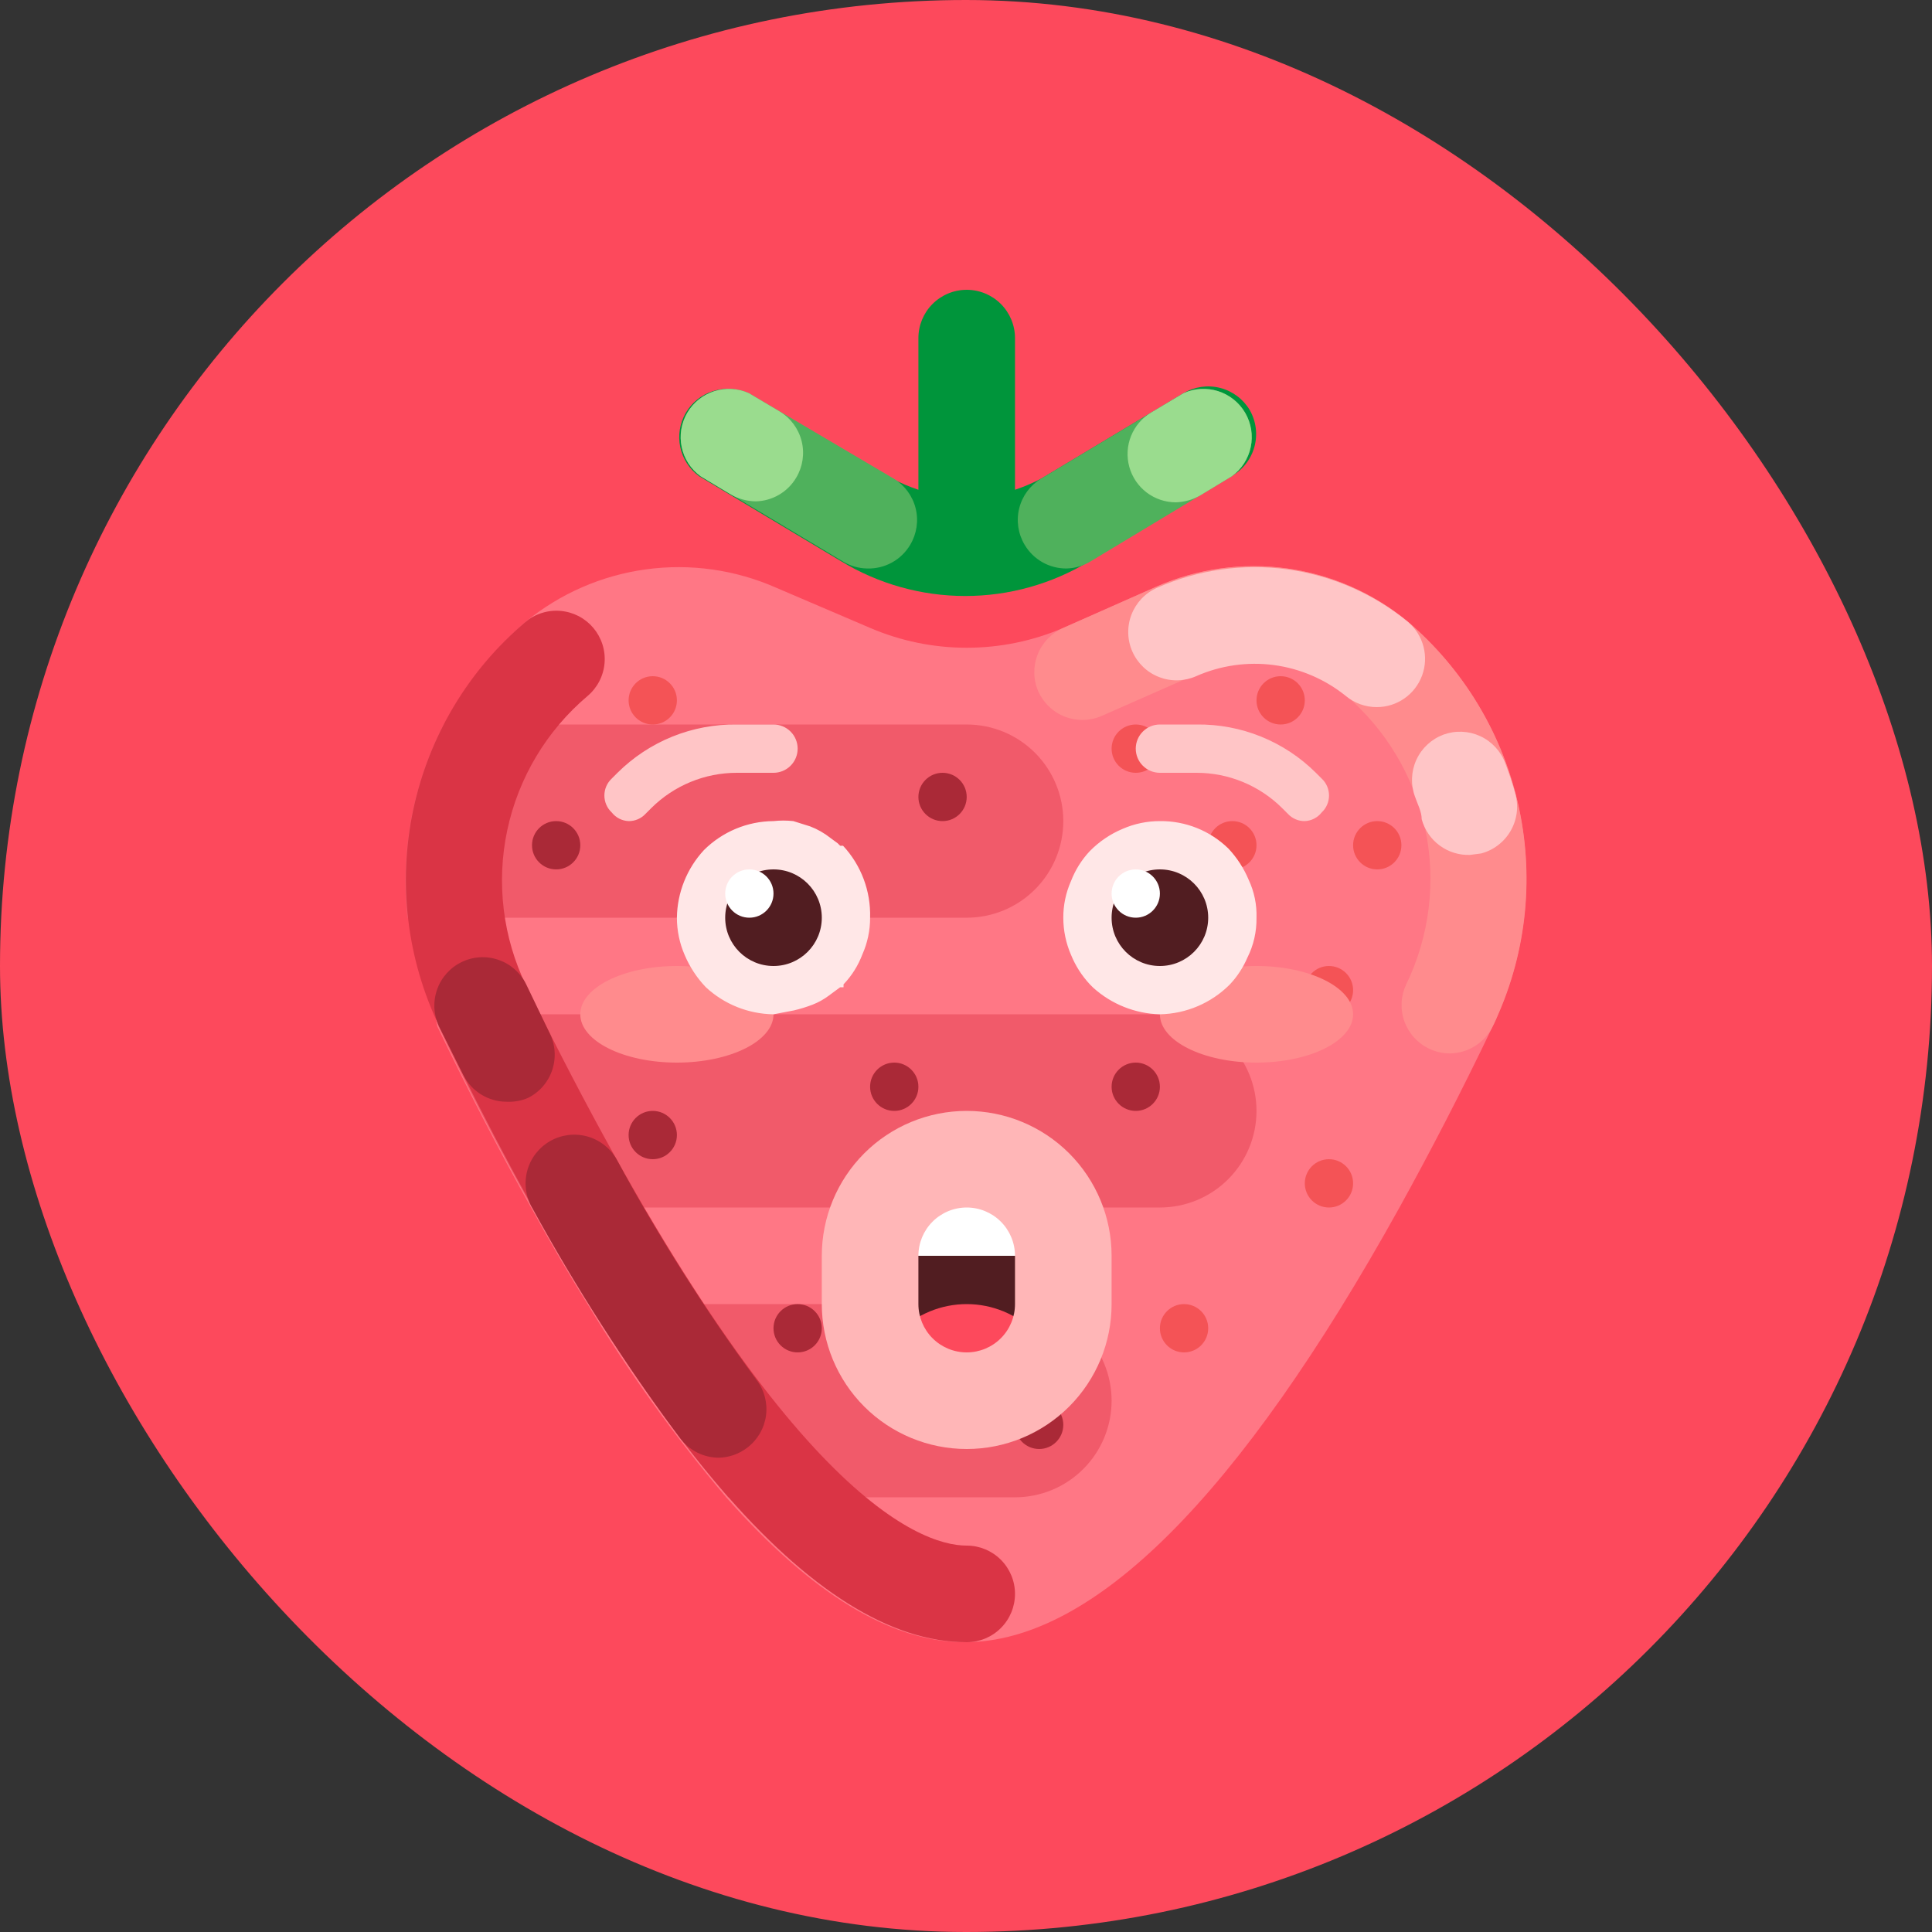 <svg width="80" height="80" viewBox="0 0 80 80" fill="none" xmlns="http://www.w3.org/2000/svg">
<rect x="0" y="0" width="80" height="80" fill="#333333" stroke="none"/>
<rect width="80" height="80" rx="40" fill="#FD495C"/>
<path d="M51.749 16.98C51.478 16.524 51.038 16.194 50.524 16.063C50.01 15.931 49.465 16.01 49.009 16.28L43.109 19.82C42.762 20.002 42.401 20.156 42.029 20.28V14C42.029 13.47 41.818 12.961 41.443 12.586C41.068 12.211 40.559 12 40.029 12C39.498 12 38.99 12.211 38.615 12.586C38.239 12.961 38.029 13.47 38.029 14V20.28C37.657 20.156 37.296 20.002 36.949 19.82L30.949 16.28C30.498 16.076 29.987 16.047 29.515 16.198C29.044 16.349 28.645 16.669 28.396 17.097C28.147 17.525 28.066 18.03 28.168 18.515C28.27 18.999 28.548 19.429 28.949 19.72L34.829 23.24C36.378 24.181 38.156 24.679 39.969 24.679C41.782 24.679 43.559 24.181 45.109 23.24L50.989 19.72C51.22 19.591 51.423 19.418 51.586 19.21C51.749 19.002 51.87 18.763 51.941 18.509C52.011 18.254 52.031 17.988 51.998 17.725C51.965 17.463 51.88 17.209 51.749 16.98Z" fill="#00953B"/>
<path d="M44.149 23.54C43.802 23.54 43.461 23.45 43.159 23.278C42.858 23.106 42.606 22.859 42.429 22.56C42.157 22.106 42.075 21.563 42.203 21.05C42.33 20.536 42.656 20.094 43.109 19.82L49.009 16.28C49.46 16.076 49.971 16.047 50.442 16.198C50.914 16.349 51.313 16.669 51.562 17.097C51.81 17.525 51.892 18.03 51.789 18.515C51.688 18.999 51.409 19.429 51.009 19.72L45.169 23.24C44.862 23.43 44.51 23.534 44.149 23.54ZM35.909 23.54C35.548 23.534 35.196 23.43 34.889 23.24L29.009 19.72C28.608 19.429 28.33 18.999 28.228 18.515C28.126 18.03 28.207 17.525 28.456 17.097C28.705 16.669 29.104 16.349 29.575 16.198C30.047 16.047 30.558 16.076 31.009 16.28L37.009 19.82C37.462 20.094 37.787 20.536 37.915 21.05C38.042 21.563 37.961 22.106 37.689 22.56C37.507 22.867 37.246 23.121 36.933 23.293C36.62 23.465 36.266 23.551 35.909 23.54Z" fill="#4FB15C"/>
<path d="M48.689 20.8C48.251 20.8 47.825 20.656 47.476 20.39C47.128 20.124 46.877 19.752 46.761 19.329C46.645 18.906 46.671 18.457 46.835 18.051C46.999 17.645 47.292 17.304 47.669 17.08L49.009 16.28C49.46 16.076 49.971 16.047 50.442 16.198C50.914 16.349 51.313 16.669 51.562 17.097C51.81 17.525 51.892 18.03 51.789 18.515C51.688 18.999 51.409 19.429 51.009 19.72L49.689 20.52C49.384 20.694 49.04 20.79 48.689 20.8ZM31.289 20.76C30.931 20.754 30.58 20.658 30.269 20.48L29.009 19.72C28.608 19.429 28.33 18.999 28.228 18.515C28.126 18.03 28.207 17.525 28.456 17.097C28.705 16.669 29.104 16.349 29.575 16.198C30.047 16.047 30.558 16.076 31.009 16.28L32.289 17.04C32.742 17.314 33.067 17.756 33.195 18.27C33.322 18.783 33.241 19.326 32.969 19.78C32.795 20.073 32.55 20.317 32.256 20.488C31.962 20.66 31.629 20.753 31.289 20.76Z" fill="#9ADC8E"/>
<path d="M62.029 42C61.968 42.172 61.894 42.339 61.809 42.5C60.509 45.22 59.209 47.72 57.949 50C51.289 62 45.249 68 39.949 68C36.889 68 33.609 66 30.069 62C27.943 59.492 26.024 56.817 24.329 54C23.549 52.76 22.769 51.42 21.989 50C20.709 47.72 19.409 45.22 18.109 42.5C18.075 42.335 18.048 42.168 18.029 42C17.464 40.729 17.093 39.381 16.929 38C16.635 35.244 17.157 32.462 18.429 30C19.251 28.385 20.378 26.945 21.749 25.76C23.18 24.583 24.911 23.826 26.748 23.576C28.584 23.325 30.454 23.59 32.149 24.34L36.029 26C37.293 26.543 38.654 26.822 40.029 26.822C41.404 26.822 42.765 26.543 44.029 26L47.869 24.3C49.564 23.55 51.434 23.285 53.27 23.536C55.107 23.787 56.837 24.543 58.269 25.72C60.562 27.669 62.166 30.305 62.844 33.238C63.521 36.17 63.235 39.243 62.029 42Z" fill="#FF7785"/>
<path d="M44.029 34C44.029 35.061 43.607 36.078 42.857 36.828C42.107 37.579 41.09 38 40.029 38H16.869C16.575 35.244 17.097 32.462 18.369 30H40.029C41.09 30 42.107 30.421 42.857 31.172C43.607 31.922 44.029 32.939 44.029 34ZM52.029 46C52.029 47.061 51.607 48.078 50.857 48.828C50.107 49.579 49.09 50 48.029 50H22.029C20.749 47.72 19.449 45.22 18.149 42.5C18.101 42.335 18.061 42.169 18.029 42H48.029C49.09 42 50.107 42.421 50.857 43.172C51.607 43.922 52.029 44.939 52.029 46ZM46.029 58C46.029 59.061 45.607 60.078 44.857 60.828C44.107 61.579 43.09 62 42.029 62H30.149C28.023 59.492 26.104 56.817 24.409 54H42.029C43.09 54 44.107 54.421 44.857 55.172C45.607 55.922 46.029 56.939 46.029 58Z" fill="#F15A6A"/>
<path d="M51.029 36C51.581 36 52.029 35.552 52.029 35C52.029 34.448 51.581 34 51.029 34C50.477 34 50.029 34.448 50.029 35C50.029 35.552 50.477 36 51.029 36Z" fill="#F45356"/>
<path d="M53.029 30C53.581 30 54.029 29.552 54.029 29C54.029 28.448 53.581 28 53.029 28C52.477 28 52.029 28.448 52.029 29C52.029 29.552 52.477 30 53.029 30Z" fill="#F45356"/>
<path d="M27.029 30C27.581 30 28.029 29.552 28.029 29C28.029 28.448 27.581 28 27.029 28C26.477 28 26.029 28.448 26.029 29C26.029 29.552 26.477 30 27.029 30Z" fill="#F45356"/>
<path d="M47.029 32C47.581 32 48.029 31.552 48.029 31C48.029 30.448 47.581 30 47.029 30C46.477 30 46.029 30.448 46.029 31C46.029 31.552 46.477 32 47.029 32Z" fill="#F45356"/>
<path d="M57.029 36C57.581 36 58.029 35.552 58.029 35C58.029 34.448 57.581 34 57.029 34C56.477 34 56.029 34.448 56.029 35C56.029 35.552 56.477 36 57.029 36Z" fill="#F45356"/>
<path d="M55.029 50C55.581 50 56.029 49.552 56.029 49C56.029 48.448 55.581 48 55.029 48C54.477 48 54.029 48.448 54.029 49C54.029 49.552 54.477 50 55.029 50Z" fill="#F45356"/>
<path d="M49.029 56C49.581 56 50.029 55.552 50.029 55C50.029 54.448 49.581 54 49.029 54C48.477 54 48.029 54.448 48.029 55C48.029 55.552 48.477 56 49.029 56Z" fill="#F45356"/>
<path d="M55.029 42C55.581 42 56.029 41.552 56.029 41C56.029 40.448 55.581 40 55.029 40C54.477 40 54.029 40.448 54.029 41C54.029 41.552 54.477 42 55.029 42Z" fill="#F45356"/>
<path fill-rule="evenodd" clip-rule="evenodd" d="M39.029 34C39.581 34 40.029 33.552 40.029 33C40.029 32.448 39.581 32 39.029 32C38.477 32 38.029 32.448 38.029 33C38.029 33.552 38.477 34 39.029 34ZM27.029 48C27.581 48 28.029 47.552 28.029 47C28.029 46.448 27.581 46 27.029 46C26.477 46 26.029 46.448 26.029 47C26.029 47.552 26.477 48 27.029 48ZM24.029 35C24.029 35.552 23.581 36 23.029 36C22.477 36 22.029 35.552 22.029 35C22.029 34.448 22.477 34 23.029 34C23.581 34 24.029 34.448 24.029 35ZM37.029 46C37.581 46 38.029 45.552 38.029 45C38.029 44.448 37.581 44 37.029 44C36.477 44 36.029 44.448 36.029 45C36.029 45.552 36.477 46 37.029 46ZM48.029 45C48.029 45.552 47.581 46 47.029 46C46.477 46 46.029 45.552 46.029 45C46.029 44.448 46.477 44 47.029 44C47.581 44 48.029 44.448 48.029 45ZM33.029 56C33.581 56 34.029 55.552 34.029 55C34.029 54.448 33.581 54 33.029 54C32.477 54 32.029 54.448 32.029 55C32.029 55.552 32.477 56 33.029 56ZM44.029 59C44.029 59.552 43.581 60 43.029 60C42.477 60 42.029 59.552 42.029 59C42.029 58.448 42.477 58 43.029 58C43.581 58 44.029 58.448 44.029 59Z" fill="#AA2937"/>
<path fill-rule="evenodd" clip-rule="evenodd" d="M32.029 42C32.029 43.105 30.238 44 28.029 44C25.82 44 24.029 43.105 24.029 42C24.029 40.895 25.82 40 28.029 40C30.238 40 32.029 40.895 32.029 42ZM56.029 42C56.029 43.105 54.238 44 52.029 44C49.82 44 48.029 43.105 48.029 42C48.029 40.895 49.82 40 52.029 40C54.238 40 56.029 40.895 56.029 42Z" fill="#FF8B8D"/>
<path d="M40.029 68C33.729 68 26.369 59.42 18.189 42.5C16.847 39.709 16.469 36.552 17.113 33.523C17.757 30.493 19.387 27.764 21.749 25.76C21.95 25.59 22.182 25.462 22.433 25.383C22.683 25.303 22.947 25.273 23.209 25.296C23.47 25.318 23.725 25.392 23.959 25.512C24.192 25.633 24.399 25.799 24.569 26C24.738 26.201 24.866 26.433 24.946 26.683C25.026 26.934 25.055 27.198 25.033 27.459C25.011 27.721 24.937 27.976 24.816 28.21C24.695 28.443 24.53 28.65 24.329 28.82C22.633 30.254 21.463 32.212 21.003 34.385C20.543 36.557 20.82 38.822 21.789 40.82C32.029 61.74 38.029 64 40.029 64C40.559 64 41.068 64.21 41.443 64.586C41.818 64.961 42.029 65.469 42.029 66C42.029 66.53 41.818 67.039 41.443 67.414C41.068 67.789 40.559 68 40.029 68Z" fill="#DA3445"/>
<path d="M32.029 42C30.989 41.986 29.991 41.587 29.229 40.88C28.856 40.491 28.558 40.036 28.349 39.54C28.138 39.054 28.029 38.53 28.029 38C28.043 36.96 28.442 35.962 29.149 35.2C29.914 34.438 30.949 34.007 32.029 34C32.301 33.97 32.576 33.97 32.849 34L33.549 34.22C33.852 34.336 34.135 34.498 34.389 34.7L34.689 34.92L34.789 35.02H34.909C35.659 35.828 36.061 36.898 36.029 38C36.031 38.523 35.922 39.041 35.709 39.52C35.535 39.981 35.27 40.403 34.929 40.76V40.88H34.789L34.329 41.22C34.121 41.377 33.892 41.505 33.649 41.6C33.395 41.698 33.134 41.778 32.869 41.84L32.029 42ZM48.029 42C47.007 41.974 46.028 41.584 45.269 40.9L45.129 40.76C44.797 40.404 44.532 39.99 44.349 39.54C44.138 39.054 44.029 38.53 44.029 38C44.027 37.476 44.136 36.958 44.349 36.48C44.526 36.02 44.791 35.599 45.129 35.24C45.517 34.846 45.979 34.533 46.489 34.32C46.975 34.108 47.499 33.999 48.029 34C49.089 33.988 50.111 34.398 50.869 35.14C51.224 35.519 51.509 35.96 51.709 36.44C51.936 36.928 52.046 37.462 52.029 38C52.038 38.576 51.908 39.145 51.649 39.66C51.474 40.065 51.231 40.438 50.929 40.76C50.16 41.534 49.12 41.979 48.029 42Z" fill="#FFE7E7"/>
<path d="M48.029 40C49.133 40 50.029 39.105 50.029 38C50.029 36.895 49.133 36 48.029 36C46.924 36 46.029 36.895 46.029 38C46.029 39.105 46.924 40 48.029 40Z" fill="#511D21"/>
<path d="M32.029 40C33.133 40 34.029 39.105 34.029 38C34.029 36.895 33.133 36 32.029 36C30.924 36 30.029 36.895 30.029 38C30.029 39.105 30.924 40 32.029 40Z" fill="#511D21"/>
<path d="M47.029 38C47.581 38 48.029 37.552 48.029 37C48.029 36.448 47.581 36 47.029 36C46.477 36 46.029 36.448 46.029 37C46.029 37.552 46.477 38 47.029 38Z" fill="white"/>
<path d="M31.029 38C31.581 38 32.029 37.552 32.029 37C32.029 36.448 31.581 36 31.029 36C30.477 36 30.029 36.448 30.029 37C30.029 37.552 30.477 38 31.029 38Z" fill="white"/>
<path d="M40.029 58C38.968 58 37.95 57.579 37.2 56.828C36.45 56.078 36.029 55.061 36.029 54V52C36.029 50.939 36.45 49.922 37.2 49.172C37.95 48.421 38.968 48 40.029 48C41.09 48 42.107 48.421 42.857 49.172C43.607 49.922 44.029 50.939 44.029 52V54C44.029 55.061 43.607 56.078 42.857 56.828C42.107 57.579 41.09 58 40.029 58Z" fill="#511D21"/>
<path d="M40.029 48C38.968 48 37.95 48.421 37.2 49.172C36.45 49.922 36.029 50.939 36.029 52H44.029C44.029 50.939 43.607 49.922 42.857 49.172C42.107 48.421 41.09 48 40.029 48Z" fill="white"/>
<path d="M40.029 54C38.968 54 37.95 54.421 37.2 55.172C36.45 55.922 36.029 56.939 36.029 58H44.029C44.029 56.939 43.607 55.922 42.857 55.172C42.107 54.421 41.09 54 40.029 54Z" fill="#FD495C"/>
<path d="M40.029 60C38.438 60 36.911 59.368 35.786 58.243C34.661 57.117 34.029 55.591 34.029 54V52C34.029 50.409 34.661 48.883 35.786 47.757C36.911 46.632 38.438 46 40.029 46C41.62 46 43.146 46.632 44.272 47.757C45.397 48.883 46.029 50.409 46.029 52V54C46.029 55.591 45.397 57.117 44.272 58.243C43.146 59.368 41.62 60 40.029 60ZM40.029 50C39.498 50 38.99 50.211 38.615 50.586C38.239 50.961 38.029 51.47 38.029 52V54C38.029 54.53 38.239 55.039 38.615 55.414C38.99 55.789 39.498 56 40.029 56C40.559 56 41.068 55.789 41.443 55.414C41.818 55.039 42.029 54.53 42.029 54V52C42.029 51.47 41.818 50.961 41.443 50.586C41.068 50.211 40.559 50 40.029 50Z" fill="#FFB6B7"/>
<path d="M60.029 43.62C59.731 43.618 59.437 43.55 59.169 43.42C58.692 43.191 58.326 42.782 58.15 42.284C57.974 41.785 58.002 41.238 58.229 40.76C59.198 38.762 59.475 36.498 59.015 34.325C58.555 32.152 57.385 30.194 55.689 28.76C54.831 28.067 53.798 27.623 52.704 27.478C51.61 27.334 50.498 27.493 49.489 27.94L45.629 29.64C45.389 29.747 45.13 29.805 44.867 29.811C44.604 29.817 44.343 29.772 44.097 29.677C43.852 29.582 43.628 29.44 43.438 29.259C43.248 29.078 43.095 28.86 42.989 28.62C42.781 28.134 42.774 27.587 42.969 27.096C43.164 26.605 43.545 26.211 44.029 26L47.869 24.3C49.564 23.55 51.434 23.285 53.27 23.536C55.106 23.787 56.837 24.543 58.269 25.72C60.63 27.724 62.26 30.454 62.904 33.483C63.549 36.512 63.17 39.669 61.829 42.46C61.669 42.804 61.416 43.096 61.097 43.301C60.778 43.507 60.408 43.617 60.029 43.62Z" fill="#FF8B8D"/>
<path d="M57.009 29.28C56.541 29.281 56.089 29.118 55.729 28.82C54.871 28.127 53.838 27.683 52.744 27.538C51.65 27.394 50.538 27.553 49.529 28C49.288 28.106 49.029 28.164 48.767 28.171C48.504 28.177 48.243 28.131 47.998 28.037C47.752 27.942 47.528 27.8 47.338 27.619C47.148 27.437 46.995 27.22 46.889 26.98C46.782 26.74 46.724 26.481 46.718 26.218C46.712 25.955 46.757 25.694 46.852 25.449C46.947 25.204 47.089 24.98 47.27 24.789C47.451 24.599 47.669 24.446 47.909 24.34C49.604 23.59 51.474 23.325 53.31 23.576C55.147 23.827 56.877 24.583 58.309 25.76C58.62 26.026 58.841 26.38 58.944 26.776C59.047 27.172 59.027 27.589 58.885 27.973C58.743 28.357 58.488 28.687 58.152 28.921C57.817 29.155 57.418 29.28 57.009 29.28ZM60.869 35.4C60.417 35.416 59.974 35.278 59.611 35.009C59.248 34.74 58.986 34.356 58.869 33.92C58.869 33.6 58.689 33.28 58.589 32.98C58.408 32.484 58.43 31.936 58.651 31.457C58.872 30.977 59.274 30.605 59.769 30.42C60.265 30.239 60.812 30.261 61.292 30.482C61.772 30.703 62.144 31.105 62.329 31.6C62.489 32.02 62.629 32.44 62.749 32.88C62.818 33.135 62.837 33.401 62.803 33.663C62.769 33.925 62.683 34.177 62.551 34.406C62.419 34.635 62.243 34.835 62.033 34.995C61.824 35.156 61.584 35.273 61.329 35.34L60.869 35.4Z" fill="#FFC5C6"/>
<path d="M20.969 45.62C20.599 45.619 20.238 45.515 19.924 45.321C19.609 45.127 19.355 44.85 19.189 44.52L18.189 42.52C17.955 42.042 17.921 41.492 18.094 40.989C18.266 40.487 18.631 40.073 19.109 39.84C19.586 39.606 20.137 39.572 20.639 39.745C21.142 39.917 21.555 40.282 21.789 40.76L22.749 42.76C22.869 42.995 22.942 43.251 22.963 43.514C22.984 43.777 22.953 44.042 22.871 44.293C22.789 44.544 22.659 44.776 22.487 44.977C22.315 45.177 22.105 45.341 21.869 45.46C21.585 45.582 21.277 45.637 20.969 45.62ZM29.769 60.36C29.458 60.36 29.152 60.288 28.874 60.149C28.597 60.01 28.355 59.808 28.169 59.56C25.902 56.52 23.85 53.326 22.029 50C21.764 49.536 21.694 48.985 21.834 48.469C21.975 47.954 22.315 47.515 22.779 47.25C23.243 46.985 23.793 46.915 24.309 47.055C24.825 47.196 25.264 47.536 25.529 48C27.249 51.177 29.187 54.231 31.329 57.14C31.649 57.562 31.789 58.093 31.718 58.618C31.647 59.143 31.37 59.619 30.949 59.94C30.611 60.203 30.197 60.35 29.769 60.36Z" fill="#AA2937"/>
<path d="M54.029 34C53.898 34.002 53.768 33.976 53.647 33.924C53.527 33.873 53.418 33.796 53.329 33.7L53.089 33.46C52.148 32.525 50.876 32 49.549 32H48.029C47.764 32 47.509 31.895 47.322 31.707C47.134 31.52 47.029 31.265 47.029 31C47.029 30.735 47.134 30.48 47.322 30.293C47.509 30.105 47.764 30 48.029 30H49.549C50.464 29.988 51.372 30.159 52.22 30.502C53.069 30.846 53.84 31.355 54.489 32L54.729 32.24C54.825 32.33 54.901 32.438 54.953 32.559C55.005 32.679 55.032 32.809 55.032 32.94C55.032 33.071 55.005 33.201 54.953 33.322C54.901 33.442 54.825 33.55 54.729 33.64C54.645 33.747 54.539 33.835 54.418 33.897C54.298 33.959 54.165 33.994 54.029 34ZM26.029 34C26.16 34.002 26.29 33.976 26.411 33.924C26.531 33.873 26.64 33.796 26.729 33.7L26.969 33.46C27.91 32.525 29.182 32 30.509 32H32.029C32.294 32 32.548 31.895 32.736 31.707C32.924 31.52 33.029 31.265 33.029 31C33.029 30.735 32.924 30.48 32.736 30.293C32.548 30.105 32.294 30 32.029 30H30.509C29.594 29.988 28.686 30.159 27.837 30.502C26.989 30.846 26.218 31.355 25.569 32L25.329 32.24C25.233 32.33 25.157 32.438 25.105 32.559C25.053 32.679 25.026 32.809 25.026 32.94C25.026 33.071 25.053 33.201 25.105 33.322C25.157 33.442 25.233 33.55 25.329 33.64C25.413 33.747 25.519 33.835 25.639 33.897C25.76 33.959 25.893 33.994 26.029 34Z" fill="#FFC5C6"/>
</svg>
